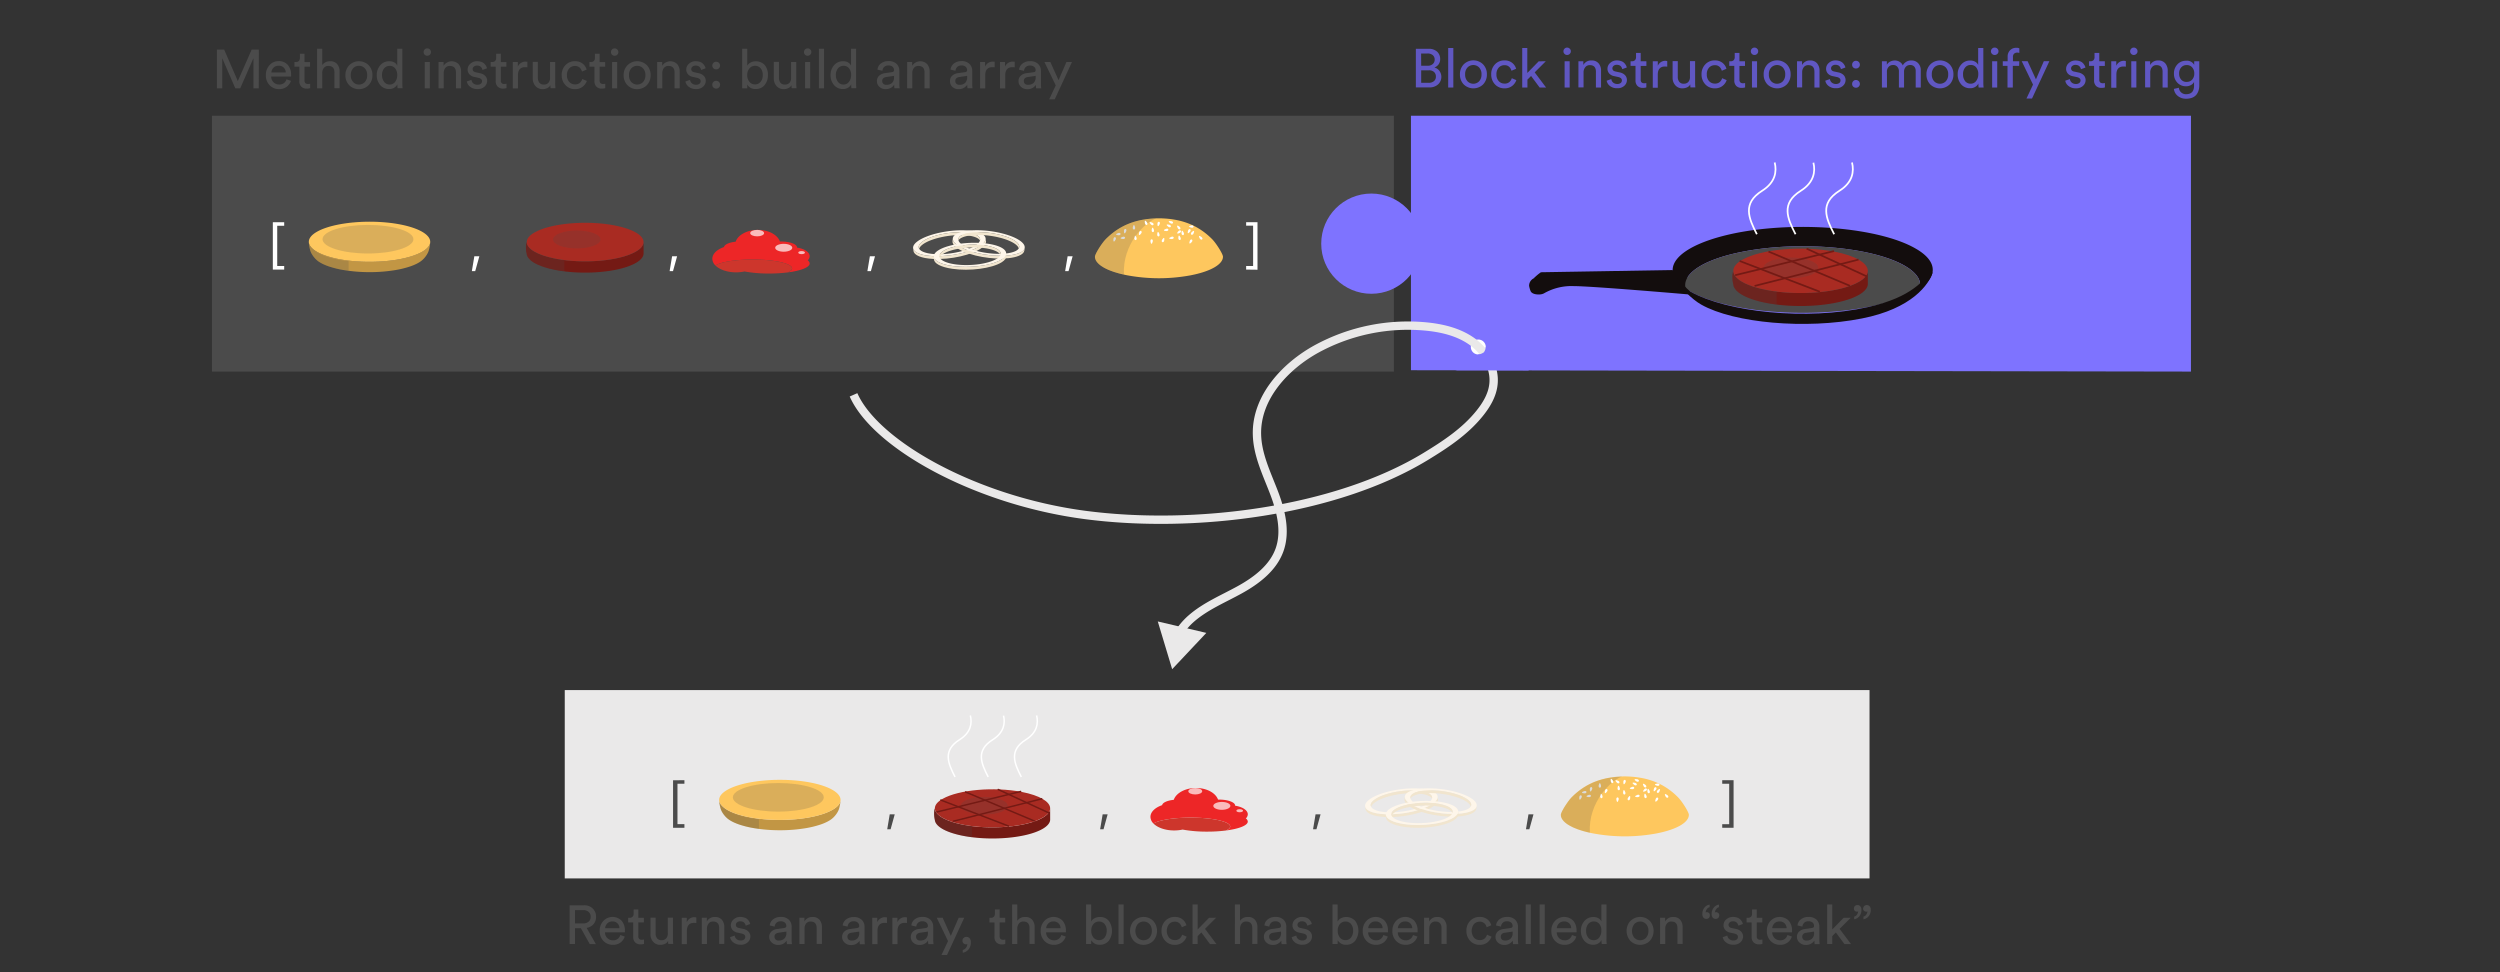 <svg xmlns="http://www.w3.org/2000/svg" xmlns:xlink="http://www.w3.org/1999/xlink" viewBox="0 0 900 350"><rect x="0" y="0" width="900" height="350" fill="#333333" stroke="none"/><defs><style>.a{fill:#c29644;}.b{fill:#fec75e;}.c,.o{fill:#4b4b4b;}.c{opacity:0.2;mix-blend-mode:multiply;}.d,.e,.l,.q{fill:none;}.d{stroke:#fff;}.d,.e,.q{stroke-miterlimit:10;}.e{stroke:#741a14;}.f{fill:#ed2627;}.g{fill:#fddfe0;opacity:0.8;}.h{fill:#cd362c;}.i{fill:#f1e5ce;}.j{fill:#fef6ea;}.k{fill:#741a14;}.m{fill:#a92b22;}.n{fill:#fff;}.p{fill:#7e73ff;}.q{stroke:#eae9e9;stroke-width:3px;}.r{fill:#eae9e9;}.s{fill:#6057c2;}.t{fill:#130d0d;}</style><symbol id="a" viewBox="0 0 85.47 38.34"><path class="f" d="M85.47,29.47c0,3.41-7.75,6.37-19.12,7.85,2.36-1,3.69-2.24,3.69-3.5C70,29.5,54.52,26,35.37,26,20.29,26,7.45,28.17,2.68,31.21A8.39,8.39,0,0,1,0,25.35C0,21,4.13,17.14,10.27,15.06c.38-2.24,4.57-4.1,10.2-4.69C22.53,4.43,30.47,0,40,0S57.21,4.34,59.36,10.18h.92c7.77,0,14.07,2.34,14.07,5.22a.66.66,0,0,1,0,.14c6.46,1,11.13,4,11.13,7.57a5.07,5.07,0,0,1-1.76,3.62A3.62,3.62,0,0,1,85.47,29.47Z"/><ellipse class="g" cx="62.69" cy="15.7" rx="7.5" ry="3.47"/><ellipse class="g" cx="78.36" cy="19.95" rx="2.92" ry="1.35"/><ellipse class="g" cx="39.35" cy="2.84" rx="6.1" ry="2.84"/><path class="h" d="M70,33.82c0,1.26-1.33,2.45-3.69,3.5a128.53,128.53,0,0,1-16.54,1,119.26,119.26,0,0,1-21.55-1.81,34.81,34.81,0,0,1-7.38.77c-7.81,0-14.62-2.46-18.2-6.09C7.45,28.17,20.29,26,35.37,26,54.52,26,70,29.5,70,33.82Z"/></symbol><symbol id="c" viewBox="0 0 155.19 57.24"><path class="i" d="M155.18,25.61c0,4.39-3.39,8.84-10.56,12.9C123,50.73,75.53,54.86,38.52,47.74,13.82,43,0,34.42,0,25.61H0v6H0C0,40.44,13.82,49,38.52,53.75c37,7.13,84.52,3,106.1-9.22,7.17-4.06,10.58-8.51,10.56-12.9h0v-6Z"/><path class="j" d="M116.67,3.49c-37-7.12-84.52-3-106.1,9.23C3.4,16.78,0,21.22,0,25.61v.19a3.52,3.52,0,0,0,.05.64c0,.13,0,.27.05.41a9.11,9.11,0,0,0,.4,1.64l.05.11a1.42,1.42,0,0,0,.1.29c.06.14.11.28.17.41s.13.27.19.41.13.26.2.38,0,0,0,0c.15.27.31.54.47.8a0,0,0,0,0,0,0c.09.13.17.26.27.39a12.28,12.28,0,0,0,.9,1.18l0,0c.21.25.44.51.68.77l0,0c.12.13.25.25.38.38l.82.78.44.38.46.39c.31.25.63.5,1,.75l.23.17,0,0,.6.43c.78.54,1.61,1.07,2.5,1.59l.58.33.43.24.35.2c.11.06.22.13.35.19l.88.45,1.13.56.85.4c.53.25,1.09.49,1.65.73l.78.33,1.63.65,1.51.56c.55.2,1.1.4,1.67.59l.85.28.87.29.15,0h0l.71.22.9.28.92.27,1.5.43,1,.26,1,.28.88.22.41.1c.62.16,1.24.31,1.87.45l2,.45,1.32.28,1.14.22,1.15.23q4.27.83,8.73,1.45c1.3.19,2.62.36,4,.52,1.82.22,3.67.41,5.52.58l1.8.16c1.1.1,2.2.18,3.31.25,1.27.09,2.55.17,3.83.23s2.55.13,3.83.17c3.93.14,7.87.17,11.79.11l1.25,0c1,0,2,0,3-.08l2-.07.27,0c.75,0,1.5-.06,2.25-.11l2.39-.14.91-.06,1.77-.12,1.59-.13,1.39-.12.81-.08,1.08-.11c.37,0,.73-.06,1.09-.11l.37,0,1.65-.18c1.11-.13,2.22-.27,3.32-.42l1.06-.14.4,0L109,49c.88-.13,1.74-.26,2.61-.41l1-.16.32-.06,1.66-.28,1.77-.33c1.8-.34,3.55-.71,5.27-1.09l1.45-.34c2.09-.5,4.12-1,6.06-1.61l1.73-.52.5-.16h0l.73-.23c1.94-.63,3.79-1.31,5.54-2l.75-.31.25-.1,1.57-.69.33-.15c.77-.35,1.53-.72,2.25-1.09l.82-.43,1-.53c.85-.48,1.64-1,2.39-1.46l.44-.3.43-.29.41-.3a23.9,23.9,0,0,0,3.22-2.75c.26-.27.51-.54.74-.81s.45-.54.65-.81.21-.27.3-.41.19-.27.27-.41a4.53,4.53,0,0,0,.26-.4c.08-.14.16-.27.23-.42s.29-.54.41-.81.11-.28.17-.41.07-.2.11-.29,0-.08,0-.13.09-.27.13-.41a5.09,5.09,0,0,0,.19-.77s0,0,0-.06l.06-.4.06-.41a7.5,7.5,0,0,0,0-.82v0C155.16,16.81,141.37,8.24,116.67,3.49Zm26,25.15a11.32,11.32,0,0,1-2,3.12,24.07,24.07,0,0,1-5.61,4.4l-.66.38c-18.27,10.34-58.49,13.83-89.83,7.8-10.57-2-18.79-4.89-24.32-8.18a23.71,23.71,0,0,1-5.6-4.41,11.43,11.43,0,0,1-2.06-3.15c-2-4.65.6-9.54,8.32-13.91.92-.52,1.9-1,2.94-1.52C43.17,4,80.92,1.16,110.68,6.88a88.84,88.84,0,0,1,20.76,6.31h0C140.92,17.67,145,23.21,142.66,28.64Z"/><path class="i" d="M142.66,28.64c-2.7-6.36-13.88-12.25-32-15.74-31.34-6-71.56-2.53-89.83,7.81-4.43,2.51-7.16,5.19-8.32,7.89-2-4.65.6-9.54,8.32-13.91.92-.52,1.9-1,2.94-1.52C43.17,4,80.92,1.16,110.68,6.88a88.84,88.84,0,0,1,20.76,6.31h0C140.92,17.67,145,23.21,142.66,28.64Z"/></symbol><symbol id="b" viewBox="0 0 139.22 49.68"><use width="155.19" height="57.24" transform="matrix(0.58, -0.08, 0.08, 0.58, -2.1, 7.89)" xlink:href="#c"/><use width="155.19" height="57.24" transform="translate(51.21 -4.4) rotate(7.56) scale(0.58)" xlink:href="#c"/><use width="155.19" height="57.24" transform="translate(24.92 18.15) rotate(-2.59) scale(0.58)" xlink:href="#c"/></symbol><symbol id="f" viewBox="0 0 158.93 74.43"><path class="b" d="M145.63,26.05C125.89,6.06,103.49.57,80.85,0V0H78.08V0c-22.64.53-45,6-64.78,26C8.59,30.82,0,44.27,0,47.68c0,9.2,14.42,18.14,40.22,23.11A216.35,216.35,0,0,0,78.08,74.4v0h2.77v0a216.35,216.35,0,0,0,37.86-3.61c25.8-5,40.2-13.91,40.22-23.11C158.93,44.27,150.34,30.82,145.63,26.05Z"/><path class="n" d="M49.82,11.12c.37,1.64-.32,2.87-1.39,2.87S46.7,12.73,47,11.12c.31-1.46.8-2.74,1.39-2.74S49.49,9.67,49.82,11.12Z"/><path class="n" d="M36,15.69C36,14,37,13,38,13.21s1.41,1.61.71,3.1-1.38,2.5-2,2.37S36,17.19,36,15.69Z"/><path class="n" d="M34.39,23c1.57-.58,2.88,0,3,1s-1,1.88-2.66,1.74-2.82-.44-2.9-1S33,23.48,34.39,23Z"/><path class="n" d="M51.63,24.06c.52,1.59-.06,2.88-1.12,3s-1.84-1.1-1.64-2.72.54-2.81,1.14-2.86S51.17,22.64,51.63,24.06Z"/><path class="n" d="M54.79,17.7c.33-1.65,1.46-2.49,2.44-2s1.07,1.86.1,3.18S55.49,21,54.94,20.77,54.5,19.16,54.79,17.7Z"/><path class="n" d="M106.24,23.87c.72,1.53.31,2.87-.73,3.1s-2-.86-2-2.5c0-1.49.19-2.85.77-3S105.61,22.52,106.24,23.87Z"/><path class="n" d="M86.05,27.4c-.23,1.67-1.31,2.57-2.31,2.2s-1.17-1.8-.29-3.17,1.71-2.29,2.27-2.08S86.26,25.93,86.05,27.4Z"/><path class="n" d="M115.54,15.39c.44-1.63,1.62-2.39,2.57-1.89s.94,1.93-.11,3.18-2,2.06-2.51,1.78S115.16,16.83,115.54,15.39Z"/><path class="n" d="M103.54,16c1.09-1.28,2.49-1.46,3.13-.61s0,2.15-1.47,2.83-2.67,1-3,.53S102.57,17.1,103.54,16Z"/><path class="n" d="M117.69,28.19c.49-1.61,1.7-2.33,2.63-1.8s.88,2-.22,3.18-2,2-2.57,1.69S117.26,29.62,117.69,28.19Z"/><path class="n" d="M104.94,10.42c1.33,1,1.56,2.43.74,3.1s-2.15.12-2.89-1.34-1.11-2.63-.65-3S103.77,9.5,104.94,10.42Z"/><path class="n" d="M110.19,17.81c.71,1.52.29,2.86-.75,3.09s-2-.86-2-2.5.2-2.85.78-3S109.55,16.45,110.19,17.81Z"/><path class="n" d="M73.16,14.15c.53,1.59,0,2.88-1.1,3s-1.85-1.09-1.66-2.72c.16-1.48.51-2.8,1.11-2.86S72.69,12.73,73.16,14.15Z"/><path class="n" d="M88.15,13.11c1.56-.62,2.88-.13,3,.92s-1,1.91-2.62,1.82c-1.49-.08-2.83-.35-2.92-.94S86.76,13.67,88.15,13.11Z"/><path class="n" d="M80,19.52c.57,1.58,0,2.88-1,3s-1.87-1-1.74-2.67.45-2.82,1-2.9S79.51,18.12,80,19.52Z"/><path class="n" d="M68.94,28.84c-.28-1.66.48-2.85,1.54-2.79s1.66,1.36,1.23,2.94-.94,2.69-1.54,2.66S69.19,30.31,68.94,28.84Z"/><path class="n" d="M132.18,23.16c1.38,1,1.68,2.34.89,3.05s-2.13.23-2.95-1.19-1.25-2.57-.8-3S131,22.3,132.18,23.16Z"/><path class="n" d="M28.82,18.3c1.58-.58,2.89-.05,3,1s-1,1.88-2.66,1.74-2.82-.43-2.9-1S27.42,18.81,28.82,18.3Z"/><path class="n" d="M22.92,25.8c.12-1.67,1.14-2.64,2.16-2.33s1.29,1.71.49,3.14S24,29,23.44,28.83,22.81,27.29,22.92,25.8Z"/><path class="n" d="M122.43,18.73c-.63,1.55-1.9,2.17-2.77,1.56s-.71-2,.49-3.15,2.22-1.8,2.71-1.46S123,17.34,122.43,18.73Z"/><path class="n" d="M94.7,23.05c1.53-.69,2.87-.26,3.08.79s-.89,1.95-2.53,1.93c-1.49,0-2.84-.22-3-.81S93.34,23.67,94.7,23.05Z"/><path class="c" d="M36,69.92C12.87,64.83,0,56.37,0,47.68c0-3.41,8.59-16.86,13.3-21.63C32.44,6.66,54.09.92,76,.1,62.31,4.87,33.93,31.83,36,69.92Z"/><path class="n" d="M119.67,8.82c1.66-.29,2.85.46,2.8,1.53s-1.35,1.66-2.94,1.24c-1.44-.39-2.7-.93-2.67-1.53S118.2,9.07,119.67,8.82Z"/><path class="n" d="M94.66,3.49c1.67.23,2.58,1.3,2.21,2.3S95.08,7,93.7,6.09s-2.3-1.7-2.09-2.26S93.18,3.29,94.66,3.49Z"/><path class="n" d="M77.58,6.76c0-1.68,1-2.71,2-2.45S81,6,80.28,7.42s-1.43,2.48-2,2.33S77.55,8.25,77.58,6.76Z"/><path class="n" d="M64.6,5.06c1,1.39.78,2.78-.22,3.18S62.31,7.72,62,6.1c-.26-1.47-.29-2.84.26-3.06S63.75,3.84,64.6,5.06Z"/><path class="n" d="M92.17,7.94c1.64.39,2.43,1.55,2,2.51s-1.9,1-3.18,0S88.84,8.51,89.1,8,90.72,7.6,92.17,7.94Z"/><path class="n" d="M71.05,5.34c1.55.66,2.14,1.94,1.51,2.81s-2,.66-3.13-.55S67.67,5.35,68,4.86,69.68,4.76,71.05,5.34Z"/></symbol><symbol id="g" viewBox="0 0 150.68 62.56"><path class="a" d="M150.66,25.43a47.39,47.39,0,0,1-1.69,10c-1.55,5.67-6.17,10.33-7,11.14a25.48,25.48,0,0,1-4.86,3.78l-.3.19c-.33.19-.66.39-1,.58l-.17.1c-.18.1-.35.2-.54.29-.37.21-.76.41-1.15.62l-.61.29-1,.47-.71.33-1.27.55-.5.21c-.54.22-1.08.44-1.63.64l-.4.16-1.87.67-.2.07a118.48,118.48,0,0,1-18.09,4.46l-.29.05-.68.11a192,192,0,0,1-30,2.45H73.93A191.82,191.82,0,0,1,44,60.1L43.3,60l-.3-.05a119.07,119.07,0,0,1-18.09-4.46l-.2-.07-1.87-.67-.4-.16c-.55-.2-1.09-.42-1.63-.64l-.5-.21-1.26-.55-.72-.33-1-.47-.61-.29-1.16-.62-.53-.29-.18-.1-1-.58-.31-.19A25.8,25.8,0,0,1,8.7,46.53c-.83-.81-5.45-5.47-7-11.14A46.64,46.64,0,0,1,0,25.46C.64,33.8,14,41.85,37.4,46.35c35.94,6.92,82.06,2.91,103-9C147.07,33.62,150.39,29.52,150.66,25.43Z"/><path class="b" d="M150.68,24.87c0,.14,0,.29,0,.43s0,.09,0,.13c-.27,4.09-3.59,8.19-10.25,12-21,11.86-67.07,15.87-103,9C14,41.85.64,33.8,0,25.46a.86.86,0,0,1,0-.16v-.13c0-.19,0-.3,0-.3H0C0,20.6,3.3,16.29,10.26,12.35c21-11.87,67.07-15.88,103-9C137.26,8,150.65,16.32,150.68,24.87Z"/><ellipse class="c" cx="73.42" cy="21.71" rx="56.43" ry="17.74"/><path class="c" d="M49.37,48.89v12q-2.73-.36-5.4-.8L43.3,60l-.3-.06a117.89,117.89,0,0,1-18.09-4.46l-.19-.07c-.64-.22-1.27-.45-1.88-.68l-.39-.14-1.63-.65-.51-.21L19,53.18l-.7-.32-1-.48-.61-.3-1.15-.6-.53-.3-.18-.09-1-.6a3,3,0,0,1-.3-.18,25.17,25.17,0,0,1-4.86-3.78c-.84-.81-5.45-5.47-7-11.14A46.06,46.06,0,0,1,0,25.25C.15,28.14,1.82,31,4.92,33.7c5.17,5.14,14.86,9.67,28.43,12.66A142.42,142.42,0,0,0,49.37,48.89Z"/></symbol><symbol id="i" viewBox="0 0 146.05 61.89"><path class="k" d="M146.05,24V38.69h0c-.34,3.85-3.54,7.74-9.85,11.32C116,61.43,71.57,65.29,37,58.63c-22.4-4.31-35.2-12-36-19.94H1a31.09,31.09,0,0,1-.88-5.61C-.31,26.7,1,23.94,1,23.94c0,8.24,12.92,16.25,36,20.69,34.61,6.66,79,2.8,99.2-8.63C142.86,32.21,146.05,28.06,146.05,24Z"/><line class="l" x1="0.95" y1="24.72" x2="0.95" y2="37.25"/><path class="m" d="M146.05,23.94v0c0,4.09-3.19,8.24-9.89,12C116,47.43,71.57,51.29,37,44.63,13.87,40.19,1,32.18,1,23.94c0-4.09,3.17-8.25,9.89-12C31,.46,75.43-3.4,110,3.26,133.13,7.71,146,15.71,146.05,23.94Z"/><ellipse class="c" cx="63.14" cy="20.71" rx="29.51" ry="11.13"/><path class="c" d="M28.79,42.8c2.56.66,5.29,1.28,8.17,1.83q5.24,1,10.72,1.69v14Q42.21,59.63,37,58.63c-22.4-4.31-35.2-12-36-20H1a30.82,30.82,0,0,1-.88-5.6C-.31,26.71,1,24,1,24c0,7.2,9.9,14.23,27.84,18.85"/></symbol><symbol id="h" viewBox="0 0 77.77 82.31"><use width="146.05" height="61.89" transform="translate(0 49.35) scale(0.53)" xlink:href="#i"/><path class="d" d="M36.1,41.13c-4.7-9.15-8.45-17.64,3-24.84,7.54-4.76,8.44-11,7.21-16.06"/><path class="d" d="M14,41.13C9.32,32,5.57,23.49,17,16.29c7.6-4.79,8.46-11,7.19-16.17"/><path class="d" d="M58.18,41.13c-4.69-9.15-8.44-17.64,3-24.84,7.6-4.79,8.46-11,7.19-16.17"/><line class="e" x1="12.7" y1="70.67" x2="72.13" y2="55.6"/><line class="e" x1="1.59" y1="64.53" x2="58.1" y2="50.74"/><line class="e" x1="4.16" y1="56.41" x2="49.99" y2="73.99"/><line class="e" x1="20.65" y1="51.01" x2="67.16" y2="70.61"/><line class="e" x1="42.41" y1="49.35" x2="76.76" y2="65.2"/></symbol></defs><rect class="o" x="76.31" y="41.67" width="425.49" height="92.1"/><polygon class="p" points="507.94 41.67 507.94 133.28 788.74 133.77 788.74 41.67 507.94 41.67"/><circle class="n" cx="532.19" cy="124.92" r="2.7"/><path class="q" d="M307.27,142.14c7.85,17.8,43.74,38,83.24,43.23s90.23-1.28,122.67-21c7.13-4.34,14.21-9,19.46-15.52,2.47-3.06,4.59-6.59,5-10.5.68-6-2.8-11.89-7.69-15.39s-11-4.92-17-5.46a68.73,68.73,0,0,0-38.78,8c-11.63,6.34-22,17.69-21.66,30.94.17,7.18,3.42,13.86,6,20.55s4.54,14.21,2.11,21c-2.32,6.45-8.19,10.93-14.19,14.26S434,218.19,428.84,222.7a24.39,24.39,0,0,0-4.64,5.47"/><polygon class="r" points="416.8 223.72 421.98 240.91 434.28 227.84 416.8 223.72"/><path class="p" d="M524.25,133.31l7.94-5.69a4.56,4.56,0,0,0,2-.79,3.87,3.87,0,0,0,.69-1.91l15.57,8.44Z"/><rect class="r" x="203.31" y="248.43" width="469.72" height="67.8"/><path class="o" d="M93.15,31.79H91.24V20.94L86.48,31.79H84.71L80,20.94V31.79H78.08V17.85H80.7L85.61,29.2l5-11.35h2.58Z"/><path class="o" d="M103.13,28.55l1.6.55a4.17,4.17,0,0,1-1.54,2.15,4.37,4.37,0,0,1-2.71.84,4.63,4.63,0,0,1-3.37-1.37A4.92,4.92,0,0,1,95.72,27a5,5,0,0,1,1.34-3.57A4.21,4.21,0,0,1,100.24,22a4.25,4.25,0,0,1,3.35,1.35,5.2,5.2,0,0,1,1.2,3.6,4.42,4.42,0,0,1,0,.59H97.63a2.86,2.86,0,0,0,.83,2.07,2.77,2.77,0,0,0,2,.81A2.55,2.55,0,0,0,103.13,28.55Zm-5.44-2.46h5.17a2.39,2.39,0,0,0-2.6-2.42,2.45,2.45,0,0,0-1.81.72A2.57,2.57,0,0,0,97.69,26.09Z"/><path class="o" d="M109.62,19.34v3h2V24h-2v4.92a1.4,1.4,0,0,0,.31,1,1.36,1.36,0,0,0,1,.31,3.13,3.13,0,0,0,.73-.08v1.57a3.62,3.62,0,0,1-1.26.18,2.6,2.6,0,0,1-1.93-.71,2.67,2.67,0,0,1-.7-2V24H106V22.33h.51a1.39,1.39,0,0,0,1.09-.4,1.52,1.52,0,0,0,.36-1.05V19.34Z"/><path class="o" d="M116,26.23v5.56h-1.85V17.55H116v5.88a3.25,3.25,0,0,1,2.87-1.37,3.08,3.08,0,0,1,2.5,1,4,4,0,0,1,.88,2.69v6h-1.85V26.11c0-1.59-.73-2.38-2.2-2.38a1.93,1.93,0,0,0-1.59.7A2.87,2.87,0,0,0,116,26.23Z"/><path class="o" d="M125.76,23.46a4.95,4.95,0,0,1,6.94,0,5,5,0,0,1,1.37,3.59,5,5,0,0,1-1.36,3.61,4.95,4.95,0,0,1-7,0,5,5,0,0,1-1.36-3.61A5,5,0,0,1,125.76,23.46Zm1.38,6.08a2.76,2.76,0,0,0,2.09.9,2.8,2.8,0,0,0,2.1-.9,3.43,3.43,0,0,0,.85-2.49,3.39,3.39,0,0,0-.85-2.46,2.8,2.8,0,0,0-2.1-.9,2.76,2.76,0,0,0-2.09.9,3.4,3.4,0,0,0-.86,2.46A3.44,3.44,0,0,0,127.14,29.54Z"/><path class="o" d="M143.06,30.51v-.15a3.14,3.14,0,0,1-1.14,1.21,3.26,3.26,0,0,1-1.79.48,4.09,4.09,0,0,1-3.26-1.43A5.29,5.29,0,0,1,135.64,27a5.18,5.18,0,0,1,1.26-3.51,4.09,4.09,0,0,1,3.23-1.44,3.42,3.42,0,0,1,1.88.46,2.52,2.52,0,0,1,1,1.13V17.55h1.83V30a15.34,15.34,0,0,0,.09,1.75h-1.79A7.93,7.93,0,0,1,143.06,30.51ZM137.53,27a3.85,3.85,0,0,0,.74,2.44,2.44,2.44,0,0,0,2,1,2.38,2.38,0,0,0,2-1A3.88,3.88,0,0,0,143,27a3.68,3.68,0,0,0-.73-2.37,2.41,2.41,0,0,0-2-.91,2.5,2.5,0,0,0-2,.92A3.66,3.66,0,0,0,137.53,27Z"/><path class="o" d="M152.88,19.69a1.27,1.27,0,0,1-.38-.94,1.28,1.28,0,0,1,.38-.94,1.25,1.25,0,0,1,.93-.39,1.31,1.31,0,0,1,1.34,1.33,1.28,1.28,0,0,1-.39.94,1.35,1.35,0,0,1-.95.38A1.28,1.28,0,0,1,152.88,19.69Zm1.86,12.1h-1.83V22.33h1.83Z"/><path class="o" d="M159.73,26.33v5.46h-1.85V22.33h1.81v1.36a3.47,3.47,0,0,1,5.42-.59,4.07,4.07,0,0,1,.88,2.69v6h-1.85V26.11c0-1.59-.74-2.38-2.21-2.38a2,2,0,0,0-1.62.74A3,3,0,0,0,159.73,26.33Z"/><path class="o" d="M168.05,29.33l1.67-.58a2,2,0,0,0,.67,1.26,2.21,2.21,0,0,0,1.53.5,1.77,1.77,0,0,0,1.18-.36,1.12,1.12,0,0,0,.44-.89c0-.63-.41-1-1.22-1.22l-1.61-.36a3,3,0,0,1-1.73-.94,2.48,2.48,0,0,1-.63-1.71,2.73,2.73,0,0,1,1-2.11,3.43,3.43,0,0,1,2.37-.88,4.73,4.73,0,0,1,1.61.26,2.78,2.78,0,0,1,1.1.7,4.09,4.09,0,0,1,.59.81,3.62,3.62,0,0,1,.3.77l-1.64.61a1.93,1.93,0,0,0-.13-.47,3,3,0,0,0-.31-.5,1.4,1.4,0,0,0-.6-.44,2.36,2.36,0,0,0-.92-.17,1.68,1.68,0,0,0-1.13.38,1.1,1.1,0,0,0-.44.88q0,.9,1.08,1.14l1.53.34a3.57,3.57,0,0,1,1.94,1,2.57,2.57,0,0,1,.68,1.8,2.77,2.77,0,0,1-.92,2,3.44,3.44,0,0,1-2.54.91,4,4,0,0,1-2.74-.88A3.11,3.11,0,0,1,168.05,29.33Z"/><path class="o" d="M180.3,19.34v3h2V24h-2v4.92a1.12,1.12,0,0,0,1.32,1.3,3.13,3.13,0,0,0,.73-.08v1.57a3.66,3.66,0,0,1-1.26.18,2.58,2.58,0,0,1-1.93-.71,2.68,2.68,0,0,1-.71-2V24h-1.81V22.33h.52a1.41,1.41,0,0,0,1.09-.4,1.52,1.52,0,0,0,.36-1.05V19.34Z"/><path class="o" d="M189.86,22.24v2a5.62,5.62,0,0,0-.81-.06c-1.73,0-2.59,1-2.59,2.91v4.74h-1.85V22.33h1.81V24a2.93,2.93,0,0,1,2.83-1.81A3.08,3.08,0,0,1,189.86,22.24Z"/><path class="o" d="M198.16,30.65A2.42,2.42,0,0,1,197,31.72a3.69,3.69,0,0,1-1.65.37A3.31,3.31,0,0,1,192.79,31a4,4,0,0,1-1-2.73v-6h1.84V28a2.8,2.8,0,0,0,.53,1.75,1.88,1.88,0,0,0,1.62.69,2.09,2.09,0,0,0,1.67-.66,2.61,2.61,0,0,0,.57-1.76V22.33h1.85V30a13.87,13.87,0,0,0,.1,1.75h-1.77A5.94,5.94,0,0,1,198.16,30.65Z"/><path class="o" d="M206.93,23.75a2.73,2.73,0,0,0-2,.87,3.36,3.36,0,0,0-.83,2.43,3.44,3.44,0,0,0,.83,2.44,2.74,2.74,0,0,0,2.06.89,2.53,2.53,0,0,0,1.8-.59,3,3,0,0,0,.83-1.36l1.64.71a4.54,4.54,0,0,1-1.49,2.06,4.27,4.27,0,0,1-2.78.89,4.49,4.49,0,0,1-3.42-1.44,5,5,0,0,1-1.36-3.6,4.93,4.93,0,0,1,1.36-3.6,4.52,4.52,0,0,1,3.4-1.41,4.25,4.25,0,0,1,2.8.88,4.12,4.12,0,0,1,1.41,2.13l-1.67.71a3,3,0,0,0-.83-1.42A2.38,2.38,0,0,0,206.93,23.75Z"/><path class="o" d="M215.86,19.34v3h2V24h-2v4.92a1.4,1.4,0,0,0,.3,1,1.37,1.37,0,0,0,1,.31,3.13,3.13,0,0,0,.73-.08v1.57a3.58,3.58,0,0,1-1.26.18,2.56,2.56,0,0,1-1.92-.71,2.64,2.64,0,0,1-.71-2V24H212.2V22.33h.51a1.38,1.38,0,0,0,1.09-.4,1.53,1.53,0,0,0,.37-1.05V19.34Z"/><path class="o" d="M220.33,19.69a1.31,1.31,0,0,1-.38-.94,1.32,1.32,0,0,1,.38-.94,1.34,1.34,0,0,1,1.88,0,1.3,1.3,0,0,1,.39.95,1.28,1.28,0,0,1-.39.94,1.32,1.32,0,0,1-.94.38A1.31,1.31,0,0,1,220.33,19.69Zm1.86,12.1h-1.83V22.33h1.83Z"/><path class="o" d="M225.92,23.46a4.95,4.95,0,0,1,6.94,0,5,5,0,0,1,1.36,3.59,5,5,0,0,1-1.35,3.61,4.95,4.95,0,0,1-7,0,5,5,0,0,1-1.36-3.61A5,5,0,0,1,225.92,23.46Zm1.37,6.08a2.89,2.89,0,0,0,4.19,0,3.44,3.44,0,0,0,.86-2.49,3.4,3.4,0,0,0-.86-2.46,2.89,2.89,0,0,0-4.19,0,3.39,3.39,0,0,0-.85,2.46A3.43,3.43,0,0,0,227.29,29.54Z"/><path class="o" d="M238.43,26.33v5.46h-1.85V22.33h1.81v1.36a3.47,3.47,0,0,1,5.42-.59,4,4,0,0,1,.88,2.69v6h-1.85V26.11c0-1.59-.74-2.38-2.2-2.38a2,2,0,0,0-1.63.74A3,3,0,0,0,238.43,26.33Z"/><path class="o" d="M246.75,29.33l1.67-.58a2,2,0,0,0,.67,1.26,2.21,2.21,0,0,0,1.54.5,1.81,1.81,0,0,0,1.18-.36,1.14,1.14,0,0,0,.43-.89c0-.63-.41-1-1.22-1.22l-1.61-.36a3.05,3.05,0,0,1-1.73-.94,2.48,2.48,0,0,1-.63-1.71,2.73,2.73,0,0,1,1-2.11,3.43,3.43,0,0,1,2.37-.88,4.73,4.73,0,0,1,1.61.26,2.78,2.78,0,0,1,1.1.7,3.72,3.72,0,0,1,.59.81,3.62,3.62,0,0,1,.3.77l-1.63.61a2.54,2.54,0,0,0-.14-.47,3,3,0,0,0-.31-.5,1.34,1.34,0,0,0-.6-.44,2.36,2.36,0,0,0-.92-.17,1.68,1.68,0,0,0-1.13.38,1.1,1.1,0,0,0-.44.88q0,.9,1.08,1.14l1.53.34a3.57,3.57,0,0,1,1.94,1,2.57,2.57,0,0,1,.68,1.8,2.77,2.77,0,0,1-.92,2,3.44,3.44,0,0,1-2.54.91,4,4,0,0,1-2.74-.88A3.11,3.11,0,0,1,246.75,29.33Z"/><path class="o" d="M256.82,24.58a1.4,1.4,0,0,1,0-1.94,1.28,1.28,0,0,1,1-.4,1.34,1.34,0,0,1,1,.4,1.38,1.38,0,0,1,0,1.94,1.37,1.37,0,0,1-1,.39A1.3,1.3,0,0,1,256.82,24.58Zm0,6.92a1.31,1.31,0,0,1-.39-1,1.34,1.34,0,0,1,.39-1,1.28,1.28,0,0,1,1-.4,1.34,1.34,0,0,1,1,.4,1.31,1.31,0,0,1,.4,1,1.28,1.28,0,0,1-.4,1,1.37,1.37,0,0,1-1,.39A1.3,1.3,0,0,1,256.84,31.5Z"/><path class="o" d="M269,31.79h-1.83V17.55H269v6.12a3,3,0,0,1,1.19-1.15,4.36,4.36,0,0,1,5.15.94A5.42,5.42,0,0,1,276.45,27a5.5,5.5,0,0,1-1.18,3.61A4,4,0,0,1,272,32.05,3.3,3.3,0,0,1,269,30.42Zm4.82-2.32a3.72,3.72,0,0,0,.77-2.46,3.58,3.58,0,0,0-.76-2.42,2.51,2.51,0,0,0-2-.9,2.54,2.54,0,0,0-2,.91A3.55,3.55,0,0,0,269,27a3.7,3.7,0,0,0,.79,2.45,2.54,2.54,0,0,0,2,.94A2.5,2.5,0,0,0,273.79,29.47Z"/><path class="o" d="M284.94,30.65a2.42,2.42,0,0,1-1.14,1.07,3.69,3.69,0,0,1-1.65.37A3.32,3.32,0,0,1,279.57,31a4,4,0,0,1-1-2.73v-6h1.85V28a2.8,2.8,0,0,0,.52,1.75,1.91,1.91,0,0,0,1.62.69,2.08,2.08,0,0,0,1.67-.66,2.61,2.61,0,0,0,.57-1.76V22.33h1.85V30a16,16,0,0,0,.1,1.75H285A6.89,6.89,0,0,1,284.94,30.65Z"/><path class="o" d="M289.81,19.69a1.27,1.27,0,0,1-.38-.94,1.28,1.28,0,0,1,.38-.94,1.25,1.25,0,0,1,.93-.39,1.31,1.31,0,0,1,1.34,1.33,1.28,1.28,0,0,1-.39.94,1.35,1.35,0,0,1-.95.38A1.28,1.28,0,0,1,289.81,19.69Zm1.86,12.1h-1.83V22.33h1.83Z"/><path class="o" d="M296.66,31.79h-1.85V17.55h1.85Z"/><path class="o" d="M306.44,30.51v-.15a3.18,3.18,0,0,1-1.13,1.21,3.32,3.32,0,0,1-1.8.48,4.1,4.1,0,0,1-3.26-1.43A5.29,5.29,0,0,1,299,27a5.18,5.18,0,0,1,1.26-3.51,4.1,4.1,0,0,1,3.23-1.44,3.42,3.42,0,0,1,1.88.46,2.52,2.52,0,0,1,1,1.13V17.55h1.83V30a15.34,15.34,0,0,0,.09,1.75h-1.79A7.93,7.93,0,0,1,306.44,30.51ZM300.91,27a3.85,3.85,0,0,0,.74,2.44,2.44,2.44,0,0,0,2,1,2.38,2.38,0,0,0,2-1,3.88,3.88,0,0,0,.75-2.46,3.68,3.68,0,0,0-.73-2.37,2.41,2.41,0,0,0-2-.91,2.5,2.5,0,0,0-2,.92A3.66,3.66,0,0,0,300.91,27Z"/><path class="o" d="M315.7,29.26a2.53,2.53,0,0,1,.79-2,3.67,3.67,0,0,1,2.08-.92l2.56-.37c.48-.06.72-.3.72-.71a1.61,1.61,0,0,0-.51-1.22,2.21,2.21,0,0,0-1.53-.47,2.14,2.14,0,0,0-1.5.52,2.18,2.18,0,0,0-.64,1.39l-1.77-.41a3.1,3.1,0,0,1,1.23-2.22,4.2,4.2,0,0,1,2.64-.85,4,4,0,0,1,3,1,3.4,3.4,0,0,1,1,2.49v4.74a9.29,9.29,0,0,0,.12,1.55H322a8.42,8.42,0,0,1-.1-1.28,3.5,3.5,0,0,1-1.15,1.11,3.57,3.57,0,0,1-1.9.47,3.18,3.18,0,0,1-2.28-.84A2.63,2.63,0,0,1,315.7,29.26Zm3.42,1.27a2.9,2.9,0,0,0,2-.66,2.76,2.76,0,0,0,.74-2.13v-.43l-2.89.43a1.89,1.89,0,0,0-1,.45,1.27,1.27,0,0,0-.37,1,1.29,1.29,0,0,0,.42,1A1.49,1.49,0,0,0,319.12,30.53Z"/><path class="o" d="M328.42,26.33v5.46h-1.85V22.33h1.81v1.36a3.47,3.47,0,0,1,5.42-.59,4.07,4.07,0,0,1,.88,2.69v6h-1.85V26.11c0-1.59-.74-2.38-2.21-2.38a2,2,0,0,0-1.62.74A3,3,0,0,0,328.42,26.33Z"/><path class="o" d="M342,29.26a2.53,2.53,0,0,1,.79-2,3.7,3.7,0,0,1,2.08-.92l2.56-.37c.49-.06.73-.3.73-.71a1.61,1.61,0,0,0-.51-1.22,2.23,2.23,0,0,0-1.54-.47,2.11,2.11,0,0,0-1.49.52,2.14,2.14,0,0,0-.65,1.39l-1.77-.41a3.08,3.08,0,0,1,1.24-2.22A4.15,4.15,0,0,1,346,22a4,4,0,0,1,3,1,3.37,3.37,0,0,1,1,2.49v4.74a10.56,10.56,0,0,0,.11,1.55h-1.8a7.31,7.31,0,0,1-.1-1.28A3.71,3.71,0,0,1,347,31.62a3.59,3.59,0,0,1-1.9.47,3.18,3.18,0,0,1-2.28-.84A2.64,2.64,0,0,1,342,29.26Zm3.42,1.27a2.9,2.9,0,0,0,2-.66,2.73,2.73,0,0,0,.75-2.13v-.43l-2.89.43a1.93,1.93,0,0,0-1,.45,1.27,1.27,0,0,0-.37,1,1.29,1.29,0,0,0,.42,1A1.51,1.51,0,0,0,345.37,30.53Z"/><path class="o" d="M358.08,22.24v2a5.73,5.73,0,0,0-.81-.06c-1.73,0-2.59,1-2.59,2.91v4.74h-1.85V22.33h1.81V24a2.92,2.92,0,0,1,2.83-1.81A3.08,3.08,0,0,1,358.08,22.24Z"/><path class="o" d="M365.3,22.24v2a5.73,5.73,0,0,0-.81-.06c-1.73,0-2.6,1-2.6,2.91v4.74H360V22.33h1.81V24a2.93,2.93,0,0,1,2.84-1.81A3.08,3.08,0,0,1,365.3,22.24Z"/><path class="o" d="M366.67,29.26a2.53,2.53,0,0,1,.79-2,3.7,3.7,0,0,1,2.08-.92L372.1,26c.48-.06.73-.3.73-.71a1.61,1.61,0,0,0-.51-1.22,2.25,2.25,0,0,0-1.54-.47,2.09,2.09,0,0,0-1.49.52,2.14,2.14,0,0,0-.65,1.39l-1.77-.41a3.08,3.08,0,0,1,1.24-2.22,4.15,4.15,0,0,1,2.63-.85,4,4,0,0,1,3,1,3.41,3.41,0,0,1,1,2.49v4.74a9.34,9.34,0,0,0,.11,1.55H373a8.47,8.47,0,0,1-.09-1.28,3.71,3.71,0,0,1-1.15,1.11,3.59,3.59,0,0,1-1.9.47,3.18,3.18,0,0,1-2.28-.84A2.64,2.64,0,0,1,366.67,29.26Zm3.42,1.27a2.9,2.9,0,0,0,2-.66,2.73,2.73,0,0,0,.75-2.13v-.43l-2.89.43a1.93,1.93,0,0,0-1,.45,1.27,1.27,0,0,0-.37,1,1.29,1.29,0,0,0,.42,1A1.49,1.49,0,0,0,370.09,30.53Z"/><path class="o" d="M379.71,35.75h-2l2.36-5L376,22.33h2.13l2.95,6.53,2.83-6.53h2Z"/><path class="o" d="M212.3,339.85l-3.19-5.7H207v5.7h-1.94V325.91h5.25a4.14,4.14,0,0,1,3.1,1.19,4,4,0,0,1,1.17,3,3.87,3.87,0,0,1-.91,2.58,4.1,4.1,0,0,1-2.48,1.37l3.33,5.84ZM207,332.42H210a2.81,2.81,0,0,0,1.91-.64,2.17,2.17,0,0,0,.73-1.72,2.24,2.24,0,0,0-.73-1.76,2.72,2.72,0,0,0-1.91-.66H207Z"/><path class="o" d="M223.31,336.6l1.59.56a4.23,4.23,0,0,1-1.53,2.15,4.4,4.4,0,0,1-2.72.83,4.63,4.63,0,0,1-3.37-1.36,5,5,0,0,1-1.39-3.69,5,5,0,0,1,1.34-3.58,4.56,4.56,0,0,1,6.53-.07,5.23,5.23,0,0,1,1.2,3.61,3.27,3.27,0,0,1,0,.59H217.8a2.83,2.83,0,0,0,.84,2.07,2.76,2.76,0,0,0,2,.8A2.56,2.56,0,0,0,223.31,336.6Zm-5.45-2.45H223a2.39,2.39,0,0,0-2.59-2.42,2.42,2.42,0,0,0-1.81.72A2.56,2.56,0,0,0,217.86,334.15Z"/><path class="o" d="M229.8,327.4v3h2v1.67h-2V337a1.12,1.12,0,0,0,1.32,1.3,3.11,3.11,0,0,0,.72-.08v1.57a3.58,3.58,0,0,1-1.26.18,2.6,2.6,0,0,1-1.92-.71,2.69,2.69,0,0,1-.71-2v-5.19h-1.81v-1.67h.51a1.38,1.38,0,0,0,1.09-.4,1.53,1.53,0,0,0,.37-1.05V327.4Z"/><path class="o" d="M240.53,338.71a2.33,2.33,0,0,1-1.14,1.07,3.83,3.83,0,0,1-1.65.36,3.27,3.27,0,0,1-2.57-1.07,3.87,3.87,0,0,1-1-2.72v-6h1.85v5.68a2.78,2.78,0,0,0,.52,1.75,1.91,1.91,0,0,0,1.62.69,2.1,2.1,0,0,0,1.68-.66,2.59,2.59,0,0,0,.57-1.76v-5.7h1.85v7.71a16.11,16.11,0,0,0,.09,1.75h-1.77A6.89,6.89,0,0,1,240.53,338.71Z"/><path class="o" d="M250.68,330.29v2a5.49,5.49,0,0,0-.8-.06c-1.73,0-2.6,1-2.6,2.91v4.74h-1.85v-9.46h1.81V332a2.94,2.94,0,0,1,2.83-1.81A3,3,0,0,1,250.68,330.29Z"/><path class="o" d="M254.5,334.38v5.47h-1.85v-9.46h1.81v1.36a3.13,3.13,0,0,1,2.91-1.63,3.09,3.09,0,0,1,2.51,1,4,4,0,0,1,.87,2.69v6H258.9v-5.68c0-1.59-.73-2.38-2.2-2.38a1.93,1.93,0,0,0-1.62.73A2.93,2.93,0,0,0,254.5,334.38Z"/><path class="o" d="M262.82,337.39l1.67-.59a1.94,1.94,0,0,0,.67,1.27,2.25,2.25,0,0,0,1.53.5,1.79,1.79,0,0,0,1.18-.36,1.13,1.13,0,0,0,.43-.9c0-.63-.4-1-1.22-1.22l-1.61-.35a3.15,3.15,0,0,1-1.73-.94,2.52,2.52,0,0,1-.63-1.72,2.73,2.73,0,0,1,1-2.1,3.47,3.47,0,0,1,2.37-.88,4.55,4.55,0,0,1,1.62.26,2.86,2.86,0,0,1,1.1.7,4.09,4.09,0,0,1,.59.81,3.05,3.05,0,0,1,.29.76l-1.63.61a1.88,1.88,0,0,0-.14-.46,2.13,2.13,0,0,0-.3-.5,1.38,1.38,0,0,0-.6-.44,2.21,2.21,0,0,0-.93-.17,1.69,1.69,0,0,0-1.13.37,1.15,1.15,0,0,0-.44.89q0,.9,1.08,1.14l1.54.33a3.59,3.59,0,0,1,1.93,1,2.52,2.52,0,0,1,.68,1.79,2.78,2.78,0,0,1-.91,2,3.48,3.48,0,0,1-2.55.9,4,4,0,0,1-2.73-.87A3.06,3.06,0,0,1,262.82,337.39Z"/><path class="o" d="M276.92,337.31a2.55,2.55,0,0,1,.78-1.95,3.67,3.67,0,0,1,2.09-.92l2.55-.37c.49-.07.73-.3.73-.71a1.59,1.59,0,0,0-.51-1.22,2.21,2.21,0,0,0-1.53-.47,2.09,2.09,0,0,0-1.5.52,2.19,2.19,0,0,0-.65,1.39l-1.77-.42a3.11,3.11,0,0,1,1.24-2.21,4.18,4.18,0,0,1,2.64-.85,4,4,0,0,1,3,1,3.4,3.4,0,0,1,1,2.49v4.74a9.29,9.29,0,0,0,.12,1.55h-1.81a7.31,7.31,0,0,1-.1-1.28,3.45,3.45,0,0,1-3.05,1.57,3.17,3.17,0,0,1-2.28-.83A2.65,2.65,0,0,1,276.92,337.31Zm3.42,1.28a2.83,2.83,0,0,0,2-.67,2.69,2.69,0,0,0,.75-2.12v-.43l-2.89.43a1.75,1.75,0,0,0-1,.45,1.27,1.27,0,0,0-.38,1,1.3,1.3,0,0,0,.43,1A1.53,1.53,0,0,0,280.34,338.59Z"/><path class="o" d="M289.64,334.38v5.47h-1.85v-9.46h1.81v1.36a3.13,3.13,0,0,1,2.91-1.63,3.09,3.09,0,0,1,2.51,1,4,4,0,0,1,.87,2.69v6H294v-5.68c0-1.59-.73-2.38-2.2-2.38a2,2,0,0,0-1.62.73A2.93,2.93,0,0,0,289.64,334.38Z"/><path class="o" d="M303.17,337.31a2.53,2.53,0,0,1,.79-1.95,3.64,3.64,0,0,1,2.08-.92l2.56-.37c.48-.07.72-.3.72-.71a1.59,1.59,0,0,0-.51-1.22,2.21,2.21,0,0,0-1.53-.47,2.09,2.09,0,0,0-1.5.52,2.18,2.18,0,0,0-.64,1.39l-1.77-.42A3.1,3.1,0,0,1,304.6,331a4.2,4.2,0,0,1,2.64-.85,4,4,0,0,1,3,1,3.4,3.4,0,0,1,1,2.49v4.74a9.29,9.29,0,0,0,.12,1.55h-1.81a8.42,8.42,0,0,1-.1-1.28,3.39,3.39,0,0,1-1.15,1.1,3.44,3.44,0,0,1-1.89.47,3.18,3.18,0,0,1-2.29-.83A2.65,2.65,0,0,1,303.17,337.31Zm3.42,1.28a2.85,2.85,0,0,0,2-.67,2.69,2.69,0,0,0,.74-2.12v-.43l-2.89.43a1.75,1.75,0,0,0-1,.45,1.27,1.27,0,0,0-.37,1,1.33,1.33,0,0,0,.42,1A1.53,1.53,0,0,0,306.59,338.59Z"/><path class="o" d="M319.3,330.29v2a5.73,5.73,0,0,0-.81-.06c-1.73,0-2.6,1-2.6,2.91v4.74H314v-9.46h1.81V332a3,3,0,0,1,2.84-1.81A3.08,3.08,0,0,1,319.3,330.29Z"/><path class="o" d="M326.51,330.29v2a5.49,5.49,0,0,0-.8-.06c-1.73,0-2.6,1-2.6,2.91v4.74h-1.85v-9.46h1.81V332a2.94,2.94,0,0,1,2.83-1.81A3,3,0,0,1,326.51,330.29Z"/><path class="o" d="M327.89,337.31a2.53,2.53,0,0,1,.79-1.95,3.61,3.61,0,0,1,2.08-.92l2.56-.37c.48-.07.72-.3.72-.71a1.59,1.59,0,0,0-.51-1.22,2.21,2.21,0,0,0-1.53-.47,2.09,2.09,0,0,0-1.5.52,2.24,2.24,0,0,0-.65,1.39l-1.76-.42a3.1,3.1,0,0,1,1.23-2.21,4.2,4.2,0,0,1,2.64-.85,4,4,0,0,1,3,1,3.4,3.4,0,0,1,1,2.49v4.74a9.29,9.29,0,0,0,.12,1.55H334.2a8.42,8.42,0,0,1-.1-1.28,3.39,3.39,0,0,1-1.15,1.1,3.48,3.48,0,0,1-1.9.47,3.17,3.17,0,0,1-2.28-.83A2.65,2.65,0,0,1,327.89,337.31Zm3.42,1.28a2.85,2.85,0,0,0,2-.67,2.73,2.73,0,0,0,.74-2.12v-.43l-2.89.43a1.75,1.75,0,0,0-1,.45,1.27,1.27,0,0,0-.37,1,1.33,1.33,0,0,0,.42,1A1.53,1.53,0,0,0,331.31,338.59Z"/><path class="o" d="M340.93,343.8h-2l2.36-5-4.07-8.42h2.12l2.95,6.53,2.84-6.53h2Z"/><path class="o" d="M346.49,338.59a1.22,1.22,0,0,1,.42-.92,1.38,1.38,0,0,1,1-.4,1.53,1.53,0,0,1,1.13.49,1.93,1.93,0,0,1,.46,1.38,3.88,3.88,0,0,1-.9,2.74,3.39,3.39,0,0,1-2,1.1v-1a1.9,1.9,0,0,0,1.16-.77,2.37,2.37,0,0,0,.47-1.35.7.7,0,0,1-.43.1,1.27,1.27,0,0,1-.94-.37A1.28,1.28,0,0,1,346.49,338.59Z"/><path class="o" d="M359.87,327.4v3h2v1.67h-2V337a1.39,1.39,0,0,0,.3,1,1.36,1.36,0,0,0,1,.32,3.13,3.13,0,0,0,.73-.08v1.57a3.58,3.58,0,0,1-1.26.18,2.64,2.64,0,0,1-1.93-.71,2.68,2.68,0,0,1-.7-2v-5.19h-1.81v-1.67h.51a1.39,1.39,0,0,0,1.09-.4,1.52,1.52,0,0,0,.36-1.05V327.4Z"/><path class="o" d="M366.22,334.28v5.57h-1.85V325.61h1.85v5.88a3.23,3.23,0,0,1,2.87-1.37,3.09,3.09,0,0,1,2.51,1,4,4,0,0,1,.87,2.69v6h-1.85v-5.68c0-1.59-.73-2.38-2.2-2.38a2,2,0,0,0-1.59.69A2.91,2.91,0,0,0,366.22,334.28Z"/><path class="o" d="M382.07,336.6l1.59.56a4.23,4.23,0,0,1-1.53,2.15,4.42,4.42,0,0,1-2.72.83,4.62,4.62,0,0,1-3.37-1.36,5,5,0,0,1-1.39-3.69,5,5,0,0,1,1.34-3.58,4.56,4.56,0,0,1,6.53-.07,5.23,5.23,0,0,1,1.2,3.61,3.27,3.27,0,0,1,0,.59h-7.12a2.83,2.83,0,0,0,.84,2.07,2.76,2.76,0,0,0,2,.8A2.56,2.56,0,0,0,382.07,336.6Zm-5.45-2.45h5.17a2.39,2.39,0,0,0-2.59-2.42,2.42,2.42,0,0,0-1.81.72A2.56,2.56,0,0,0,376.62,334.15Z"/><path class="o" d="M392.82,339.85H391V325.61h1.82v6.12a3,3,0,0,1,1.19-1.15,3.87,3.87,0,0,1,1.94-.46,3.91,3.91,0,0,1,3.21,1.39,6.12,6.12,0,0,1,0,7.17,4,4,0,0,1-3.23,1.43,3.28,3.28,0,0,1-3.07-1.64Zm4.82-2.32a3.75,3.75,0,0,0,.77-2.46,3.63,3.63,0,0,0-.76-2.43,2.53,2.53,0,0,0-2-.89,2.58,2.58,0,0,0-2,.9,3.58,3.58,0,0,0-.79,2.42,3.7,3.7,0,0,0,.79,2.45,2.54,2.54,0,0,0,2,.93A2.47,2.47,0,0,0,397.64,337.53Z"/><path class="o" d="M404.51,339.85h-1.85V325.61h1.85Z"/><path class="o" d="M408.23,331.52a4.95,4.95,0,0,1,6.94,0,5.43,5.43,0,0,1,0,7.2,5,5,0,0,1-7,0,5.46,5.46,0,0,1,0-7.2Zm1.38,6.08a2.91,2.91,0,0,0,4.19,0,3.47,3.47,0,0,0,.85-2.49,3.43,3.43,0,0,0-.85-2.47,2.91,2.91,0,0,0-4.19,0,4,4,0,0,0,0,5Z"/><path class="o" d="M422.87,331.81a2.68,2.68,0,0,0-2,.86,4,4,0,0,0,0,4.88,2.69,2.69,0,0,0,2.05.88,2.47,2.47,0,0,0,1.8-.59,3,3,0,0,0,.84-1.35l1.63.7a4.49,4.49,0,0,1-1.48,2.07,4.29,4.29,0,0,1-2.79.88,4.51,4.51,0,0,1-3.42-1.43,5.07,5.07,0,0,1-1.36-3.6,5,5,0,0,1,1.36-3.61,4.53,4.53,0,0,1,3.4-1.4,4.28,4.28,0,0,1,2.81.88,4.12,4.12,0,0,1,1.4,2.12l-1.67.71a2.9,2.9,0,0,0-.83-1.41A2.31,2.31,0,0,0,422.87,331.81Z"/><path class="o" d="M437.8,330.39l-4,4,4.11,5.47h-2.32l-3.09-4.17L431.15,337v2.85h-1.83V325.61h1.83v9l4.09-4.19Z"/><path class="o" d="M446.41,334.28v5.57h-1.85V325.61h1.85v5.88a3.24,3.24,0,0,1,2.87-1.37,3.07,3.07,0,0,1,2.51,1,4,4,0,0,1,.88,2.69v6h-1.85v-5.68c0-1.59-.74-2.38-2.2-2.38a2,2,0,0,0-1.6.69A3,3,0,0,0,446.41,334.28Z"/><path class="o" d="M455,337.31a2.55,2.55,0,0,1,.78-1.95,3.67,3.67,0,0,1,2.09-.92l2.55-.37c.49-.07.73-.3.73-.71a1.59,1.59,0,0,0-.51-1.22,2.21,2.21,0,0,0-1.53-.47,2.09,2.09,0,0,0-1.5.52,2.19,2.19,0,0,0-.65,1.39l-1.77-.42a3.11,3.11,0,0,1,1.24-2.21,4.18,4.18,0,0,1,2.64-.85,4,4,0,0,1,3,1,3.4,3.4,0,0,1,1,2.49v4.74a9.29,9.29,0,0,0,.12,1.55h-1.81a7.31,7.31,0,0,1-.1-1.28,3.45,3.45,0,0,1-3.05,1.57,3.17,3.17,0,0,1-2.28-.83A2.65,2.65,0,0,1,455,337.31Zm3.42,1.28a2.83,2.83,0,0,0,2-.67,2.69,2.69,0,0,0,.75-2.12v-.43l-2.89.43a1.75,1.75,0,0,0-1,.45,1.27,1.27,0,0,0-.38,1,1.3,1.3,0,0,0,.43,1A1.53,1.53,0,0,0,458.45,338.59Z"/><path class="o" d="M465,337.39l1.67-.59a1.94,1.94,0,0,0,.67,1.27,2.25,2.25,0,0,0,1.53.5,1.79,1.79,0,0,0,1.18-.36,1.13,1.13,0,0,0,.43-.9c0-.63-.4-1-1.22-1.22l-1.61-.35a3.15,3.15,0,0,1-1.73-.94,2.52,2.52,0,0,1-.63-1.72,2.73,2.73,0,0,1,1-2.1,3.47,3.47,0,0,1,2.37-.88,4.55,4.55,0,0,1,1.62.26,2.86,2.86,0,0,1,1.1.7,4.09,4.09,0,0,1,.59.81,3.05,3.05,0,0,1,.29.76l-1.63.61a1.88,1.88,0,0,0-.14-.46,2.13,2.13,0,0,0-.3-.5,1.38,1.38,0,0,0-.6-.44,2.21,2.21,0,0,0-.93-.17,1.69,1.69,0,0,0-1.13.37,1.15,1.15,0,0,0-.44.89q0,.9,1.08,1.14l1.54.33a3.59,3.59,0,0,1,1.93,1,2.52,2.52,0,0,1,.68,1.79,2.78,2.78,0,0,1-.91,2,3.48,3.48,0,0,1-2.55.9,4,4,0,0,1-2.73-.87A3.06,3.06,0,0,1,465,337.39Z"/><path class="o" d="M481.54,339.85h-1.83V325.61h1.83v6.12a2.91,2.91,0,0,1,1.18-1.15,4.37,4.37,0,0,1,5.15.93,6.12,6.12,0,0,1,0,7.17,4,4,0,0,1-3.23,1.43,3.26,3.26,0,0,1-3.06-1.64Zm4.81-2.32a3.75,3.75,0,0,0,.77-2.46,3.63,3.63,0,0,0-.76-2.43,2.53,2.53,0,0,0-2-.89,2.58,2.58,0,0,0-2,.9,3.57,3.57,0,0,0-.78,2.42,3.69,3.69,0,0,0,.78,2.45,2.54,2.54,0,0,0,2,.93A2.47,2.47,0,0,0,486.35,337.53Z"/><path class="o" d="M498,336.6l1.6.56a4.25,4.25,0,0,1-1.54,2.15,4.37,4.37,0,0,1-2.71.83,4.62,4.62,0,0,1-3.37-1.36,4.92,4.92,0,0,1-1.39-3.69,5,5,0,0,1,1.34-3.58,4.56,4.56,0,0,1,6.53-.07,5.23,5.23,0,0,1,1.2,3.61,4.55,4.55,0,0,1,0,.59h-7.12a2.86,2.86,0,0,0,.83,2.07,2.8,2.8,0,0,0,2,.8A2.54,2.54,0,0,0,498,336.6Zm-5.44-2.45h5.17a2.39,2.39,0,0,0-2.6-2.42,2.45,2.45,0,0,0-1.81.72A2.55,2.55,0,0,0,492.57,334.15Z"/><path class="o" d="M508.67,336.6l1.6.56a4.25,4.25,0,0,1-1.54,2.15,4.39,4.39,0,0,1-2.71.83,4.6,4.6,0,0,1-3.37-1.36,4.92,4.92,0,0,1-1.39-3.69,5,5,0,0,1,1.34-3.58,4.55,4.55,0,0,1,6.52-.07,5.23,5.23,0,0,1,1.21,3.61,4.55,4.55,0,0,1,0,.59h-7.12a2.86,2.86,0,0,0,.83,2.07,2.8,2.8,0,0,0,2,.8A2.54,2.54,0,0,0,508.67,336.6Zm-5.44-2.45h5.17a2.39,2.39,0,0,0-2.6-2.42,2.43,2.43,0,0,0-1.81.72A2.5,2.5,0,0,0,503.23,334.15Z"/><path class="o" d="M514.53,334.38v5.47h-1.85v-9.46h1.81v1.36a3.13,3.13,0,0,1,2.91-1.63,3.07,3.07,0,0,1,2.51,1,4,4,0,0,1,.88,2.69v6h-1.85v-5.68c0-1.59-.74-2.38-2.2-2.38a2,2,0,0,0-1.63.73A3,3,0,0,0,514.53,334.38Z"/><path class="o" d="M532.63,331.81a2.72,2.72,0,0,0-2,.86,4,4,0,0,0,0,4.88,2.72,2.72,0,0,0,2.06.88,2.51,2.51,0,0,0,1.8-.59,2.91,2.91,0,0,0,.83-1.35l1.63.7a4.42,4.42,0,0,1-1.48,2.07,4.28,4.28,0,0,1-2.78.88,4.51,4.51,0,0,1-3.43-1.43,5.06,5.06,0,0,1-1.35-3.6,5,5,0,0,1,1.35-3.61,4.53,4.53,0,0,1,3.41-1.4,4.27,4.27,0,0,1,2.8.88,4.12,4.12,0,0,1,1.4,2.12l-1.67.71a3,3,0,0,0-.82-1.41A2.34,2.34,0,0,0,532.63,331.81Z"/><path class="o" d="M538.39,337.31a2.55,2.55,0,0,1,.78-1.95,3.67,3.67,0,0,1,2.09-.92l2.56-.37c.48-.07.72-.3.72-.71a1.59,1.59,0,0,0-.51-1.22,2.21,2.21,0,0,0-1.53-.47,2.09,2.09,0,0,0-1.5.52,2.24,2.24,0,0,0-.65,1.39l-1.77-.42a3.14,3.14,0,0,1,1.24-2.21,4.2,4.2,0,0,1,2.64-.85,4,4,0,0,1,3,1,3.4,3.4,0,0,1,1,2.49v4.74a9.29,9.29,0,0,0,.12,1.55H544.7a7.31,7.31,0,0,1-.1-1.28,3.39,3.39,0,0,1-1.15,1.1,3.48,3.48,0,0,1-1.9.47,3.17,3.17,0,0,1-2.28-.83A2.65,2.65,0,0,1,538.39,337.31Zm3.42,1.28a2.85,2.85,0,0,0,2-.67,2.73,2.73,0,0,0,.74-2.12v-.43l-2.89.43a1.75,1.75,0,0,0-1,.45,1.27,1.27,0,0,0-.37,1,1.33,1.33,0,0,0,.42,1A1.53,1.53,0,0,0,541.81,338.59Z"/><path class="o" d="M551.11,339.85h-1.85V325.61h1.85Z"/><path class="o" d="M556.11,339.85h-1.85V325.61h1.85Z"/><path class="o" d="M565.9,336.6l1.59.56a4.17,4.17,0,0,1-1.53,2.15,4.39,4.39,0,0,1-2.71.83,4.64,4.64,0,0,1-3.38-1.36,5,5,0,0,1-1.38-3.69,5,5,0,0,1,1.33-3.58,4.56,4.56,0,0,1,6.53-.07,5.23,5.23,0,0,1,1.2,3.61,3.27,3.27,0,0,1,0,.59h-7.12a2.91,2.91,0,0,0,.84,2.07,2.78,2.78,0,0,0,2,.8A2.54,2.54,0,0,0,565.9,336.6Zm-5.45-2.45h5.17a2.37,2.37,0,0,0-2.59-2.42,2.42,2.42,0,0,0-1.81.72A2.56,2.56,0,0,0,560.45,334.15Z"/><path class="o" d="M576.54,338.57v-.16a3.11,3.11,0,0,1-1.13,1.21,3.32,3.32,0,0,1-1.8.49,4.1,4.1,0,0,1-3.26-1.43,5.35,5.35,0,0,1-1.23-3.59,5.14,5.14,0,0,1,1.26-3.51,4.11,4.11,0,0,1,3.23-1.45,3.48,3.48,0,0,1,1.89.47,2.45,2.45,0,0,1,1,1.13v-6.12h1.83V338.1a13.33,13.33,0,0,0,.1,1.75h-1.79A6.93,6.93,0,0,1,576.54,338.57ZM571,335.09a3.85,3.85,0,0,0,.74,2.44,2.44,2.44,0,0,0,2,.94,2.39,2.39,0,0,0,2-1,3.88,3.88,0,0,0,.75-2.46,3.66,3.66,0,0,0-.73-2.38,2.41,2.41,0,0,0-2-.9,2.52,2.52,0,0,0-2,.92A3.66,3.66,0,0,0,571,335.09Z"/><path class="o" d="M587,331.52a4.95,4.95,0,0,1,6.94,0,5.43,5.43,0,0,1,0,7.2,5,5,0,0,1-7,0,5.43,5.43,0,0,1,0-7.2Zm1.38,6.08a2.91,2.91,0,0,0,4.19,0,3.47,3.47,0,0,0,.85-2.49,3.43,3.43,0,0,0-.85-2.47,2.91,2.91,0,0,0-4.19,0,4,4,0,0,0,0,5Z"/><path class="o" d="M599.49,334.38v5.47h-1.85v-9.46h1.81v1.36a3.13,3.13,0,0,1,2.91-1.63,3.09,3.09,0,0,1,2.51,1,4,4,0,0,1,.87,2.69v6h-1.85v-5.68c0-1.59-.73-2.38-2.2-2.38a2,2,0,0,0-1.62.73A2.93,2.93,0,0,0,599.49,334.38Z"/><path class="o" d="M615.54,329.62a1.13,1.13,0,0,1-.37.84,1.27,1.27,0,0,1-.91.34,1.37,1.37,0,0,1-1-.43,1.75,1.75,0,0,1-.41-1.24,3.48,3.48,0,0,1,.82-2.47,2.84,2.84,0,0,1,1.8-1v.92a1.73,1.73,0,0,0-1,.71,2.16,2.16,0,0,0-.44,1.2.82.82,0,0,1,.4-.1,1.14,1.14,0,0,1,.84.33A1.17,1.17,0,0,1,615.54,329.62Zm3.36,0a1.09,1.09,0,0,1-.37.84,1.25,1.25,0,0,1-.91.34,1.33,1.33,0,0,1-1-.43,1.71,1.71,0,0,1-.42-1.24,3.52,3.52,0,0,1,.82-2.47,2.84,2.84,0,0,1,1.8-1v.92a1.73,1.73,0,0,0-1,.71,2.07,2.07,0,0,0-.43,1.2.7.7,0,0,1,.39-.1,1.15,1.15,0,0,1,1.18,1.2Z"/><path class="o" d="M620.18,337.39l1.67-.59a1.94,1.94,0,0,0,.67,1.27,2.25,2.25,0,0,0,1.53.5,1.79,1.79,0,0,0,1.18-.36,1.13,1.13,0,0,0,.43-.9c0-.63-.4-1-1.22-1.22l-1.61-.35a3.15,3.15,0,0,1-1.73-.94,2.52,2.52,0,0,1-.63-1.72,2.73,2.73,0,0,1,1-2.1,3.47,3.47,0,0,1,2.37-.88,4.55,4.55,0,0,1,1.62.26,2.78,2.78,0,0,1,1.1.7,4.09,4.09,0,0,1,.59.81,3.05,3.05,0,0,1,.29.76l-1.63.61a1.88,1.88,0,0,0-.14-.46,2.13,2.13,0,0,0-.3-.5,1.38,1.38,0,0,0-.6-.44,2.21,2.21,0,0,0-.93-.17,1.71,1.71,0,0,0-1.13.37,1.15,1.15,0,0,0-.44.89q0,.9,1.08,1.14l1.54.33a3.55,3.55,0,0,1,1.93,1,2.52,2.52,0,0,1,.68,1.79,2.78,2.78,0,0,1-.91,2,3.48,3.48,0,0,1-2.55.9,4,4,0,0,1-2.73-.87A3.06,3.06,0,0,1,620.18,337.39Z"/><path class="o" d="M632.43,327.4v3h2v1.67h-2V337a1.12,1.12,0,0,0,1.32,1.3,3.11,3.11,0,0,0,.72-.08v1.57a3.58,3.58,0,0,1-1.26.18,2.6,2.6,0,0,1-1.92-.71,2.69,2.69,0,0,1-.71-2v-5.19h-1.81v-1.67h.51a1.38,1.38,0,0,0,1.09-.4,1.48,1.48,0,0,0,.37-1.05V327.4Z"/><path class="o" d="M643.48,336.6l1.59.56a4.17,4.17,0,0,1-1.53,2.15,4.39,4.39,0,0,1-2.71.83,4.64,4.64,0,0,1-3.38-1.36,5,5,0,0,1-1.38-3.69,5,5,0,0,1,1.33-3.58,4.56,4.56,0,0,1,6.53-.07,5.23,5.23,0,0,1,1.2,3.61,3.27,3.27,0,0,1,0,.59H638a2.91,2.91,0,0,0,.84,2.07,2.78,2.78,0,0,0,2,.8A2.54,2.54,0,0,0,643.48,336.6ZM638,334.15h5.18a2.55,2.55,0,0,0-.71-1.74,2.52,2.52,0,0,0-1.89-.68,2.42,2.42,0,0,0-1.81.72A2.56,2.56,0,0,0,638,334.15Z"/><path class="o" d="M646.9,337.31a2.53,2.53,0,0,1,.79-1.95,3.64,3.64,0,0,1,2.08-.92l2.56-.37c.48-.07.73-.3.73-.71a1.59,1.59,0,0,0-.51-1.22,2.23,2.23,0,0,0-1.54-.47,2,2,0,0,0-1.49.52,2.14,2.14,0,0,0-.65,1.39l-1.77-.42a3.08,3.08,0,0,1,1.24-2.21,4.15,4.15,0,0,1,2.63-.85,4,4,0,0,1,3,1,3.41,3.41,0,0,1,1,2.49v4.74a10.56,10.56,0,0,0,.11,1.55h-1.81a8.47,8.47,0,0,1-.09-1.28,3.58,3.58,0,0,1-1.15,1.1,3.5,3.5,0,0,1-1.9.47,3.17,3.17,0,0,1-2.28-.83A2.66,2.66,0,0,1,646.9,337.31Zm3.42,1.28a2.85,2.85,0,0,0,2-.67,2.69,2.69,0,0,0,.75-2.12v-.43l-2.89.43a1.78,1.78,0,0,0-1,.45,1.3,1.3,0,0,0-.37,1,1.33,1.33,0,0,0,.42,1A1.57,1.57,0,0,0,650.32,338.59Z"/><path class="o" d="M666.25,330.39l-4,4,4.11,5.47H664l-3.09-4.17L659.61,337v2.85h-1.83V325.61h1.83v9l4.09-4.19Z"/><path class="o" d="M667.41,327a1.09,1.09,0,0,1,.37-.84,1.25,1.25,0,0,1,.91-.34,1.33,1.33,0,0,1,1,.43,1.71,1.71,0,0,1,.42,1.24,3.44,3.44,0,0,1-.81,2.44,3,3,0,0,1-1.81,1V330a1.72,1.72,0,0,0,1-.7,2.14,2.14,0,0,0,.44-1.21.72.72,0,0,1-.4.1,1.14,1.14,0,0,1-.84-.33A1.12,1.12,0,0,1,667.41,327Zm3.37,0a1.12,1.12,0,0,1,.36-.84,1.27,1.27,0,0,1,.91-.34,1.37,1.37,0,0,1,1,.43,1.75,1.75,0,0,1,.41,1.24,3.44,3.44,0,0,1-.81,2.44,3,3,0,0,1-1.81,1V330a1.77,1.77,0,0,0,1-.7,2.12,2.12,0,0,0,.43-1.21.63.63,0,0,1-.39.1,1.13,1.13,0,0,1-1.18-1.2Z"/><path class="s" d="M509.71,17.57h4.54a4.35,4.35,0,0,1,3.08,1,3.54,3.54,0,0,1,1.13,2.73,3.1,3.1,0,0,1-.57,1.87,3.29,3.29,0,0,1-1.52,1.14,3.17,3.17,0,0,1,1.84,1.23,3.69,3.69,0,0,1-.52,4.86,4.5,4.5,0,0,1-3.11,1.07h-4.87Zm1.92,6.09H514a2.52,2.52,0,0,0,1.81-.62,2.06,2.06,0,0,0,.67-1.6,2,2,0,0,0-.69-1.59,2.74,2.74,0,0,0-1.87-.59h-2.32Zm0,6.16h2.68a2.89,2.89,0,0,0,1.9-.61,2,2,0,0,0,.71-1.61,2.18,2.18,0,0,0-.65-1.67,2.63,2.63,0,0,0-1.88-.62h-2.76Z"/><path class="s" d="M523.2,31.51h-1.85V17.27h1.85Z"/><path class="s" d="M526.92,23.18a4.94,4.94,0,0,1,7,0,5,5,0,0,1,1.36,3.59,5.05,5.05,0,0,1-1.35,3.61,5,5,0,0,1-7,0,5.05,5.05,0,0,1-1.35-3.61A5,5,0,0,1,526.92,23.18Zm1.38,6.08a2.91,2.91,0,0,0,4.19,0,3.47,3.47,0,0,0,.85-2.49,3.43,3.43,0,0,0-.85-2.47,2.91,2.91,0,0,0-4.19,0,3.43,3.43,0,0,0-.85,2.47A3.47,3.47,0,0,0,528.3,29.26Z"/><path class="s" d="M541.56,23.47a2.7,2.7,0,0,0-2,.86,3.36,3.36,0,0,0-.84,2.44,3.4,3.4,0,0,0,.84,2.44,2.71,2.71,0,0,0,2.05.88,2.47,2.47,0,0,0,1.8-.59,2.85,2.85,0,0,0,.84-1.35l1.63.7a4.49,4.49,0,0,1-1.48,2.07,4.29,4.29,0,0,1-2.79.88,4.51,4.51,0,0,1-3.42-1.43,5.06,5.06,0,0,1-1.35-3.6,5,5,0,0,1,1.35-3.61,4.53,4.53,0,0,1,3.4-1.41,4.28,4.28,0,0,1,2.81.89,4.12,4.12,0,0,1,1.4,2.12l-1.67.71a3,3,0,0,0-.82-1.41A2.35,2.35,0,0,0,541.56,23.47Z"/><path class="s" d="M556.49,22.05l-4,4,4.11,5.47h-2.32l-3.09-4.17-1.32,1.32v2.85H548V17.27h1.83v9l4.09-4.19Z"/><path class="s" d="M563.23,19.4a1.24,1.24,0,0,1-.39-.93,1.28,1.28,0,0,1,.39-.94,1.21,1.21,0,0,1,.93-.4,1.28,1.28,0,0,1,.94.39,1.24,1.24,0,0,1,.4.95,1.21,1.21,0,0,1-.4.93,1.28,1.28,0,0,1-.94.39A1.24,1.24,0,0,1,563.23,19.4Zm1.85,12.11h-1.82V22.05h1.82Z"/><path class="s" d="M570.08,26v5.47h-1.85V22.05H570v1.36A3.14,3.14,0,0,1,573,21.77a3.09,3.09,0,0,1,2.51,1.05,4,4,0,0,1,.87,2.69v6h-1.85V25.83c0-1.59-.73-2.38-2.2-2.38a2,2,0,0,0-1.62.73A2.89,2.89,0,0,0,570.08,26Z"/><path class="s" d="M578.4,29.05l1.67-.59a2,2,0,0,0,.67,1.27,2.25,2.25,0,0,0,1.53.5,1.79,1.79,0,0,0,1.18-.36,1.13,1.13,0,0,0,.43-.9c0-.63-.4-1-1.21-1.22l-1.62-.35a3.15,3.15,0,0,1-1.73-.94,2.52,2.52,0,0,1-.63-1.72,2.71,2.71,0,0,1,1-2.1,3.43,3.43,0,0,1,2.36-.89,4.51,4.51,0,0,1,1.62.27,2.78,2.78,0,0,1,1.1.7,4.37,4.37,0,0,1,.59.8,3.28,3.28,0,0,1,.29.77L584,24.9a1.53,1.53,0,0,0-.14-.46,2.13,2.13,0,0,0-.3-.5,1.38,1.38,0,0,0-.6-.44,2.21,2.21,0,0,0-.93-.17,1.71,1.71,0,0,0-1.13.37,1.15,1.15,0,0,0-.44.89q0,.9,1.08,1.14l1.54.33a3.61,3.61,0,0,1,1.93,1,2.56,2.56,0,0,1,.68,1.8,2.78,2.78,0,0,1-.91,2,3.48,3.48,0,0,1-2.55.9,4,4,0,0,1-2.73-.87A3.06,3.06,0,0,1,578.4,29.05Z"/><path class="s" d="M590.65,19.06v3h2.05v1.67h-2.05v4.92a1.39,1.39,0,0,0,.3,1,1.4,1.4,0,0,0,1,.32,3.2,3.2,0,0,0,.73-.08v1.57a3.66,3.66,0,0,1-1.26.18,2.61,2.61,0,0,1-1.93-.71,2.69,2.69,0,0,1-.71-2V23.72H587V22.05h.51a1.38,1.38,0,0,0,1.09-.4,1.49,1.49,0,0,0,.37-1.06V19.06Z"/><path class="s" d="M600.21,22v2a5.73,5.73,0,0,0-.81-.06c-1.73,0-2.6,1-2.6,2.91v4.74H595V22.05h1.81V23.7a2.93,2.93,0,0,1,2.83-1.81A3.08,3.08,0,0,1,600.21,22Z"/><path class="s" d="M608.51,30.37a2.42,2.42,0,0,1-1.14,1.07,3.9,3.9,0,0,1-1.66.36,3.27,3.27,0,0,1-2.57-1.07,3.87,3.87,0,0,1-1-2.72v-6H604v5.68a2.86,2.86,0,0,0,.52,1.75,1.91,1.91,0,0,0,1.63.69,2.09,2.09,0,0,0,1.67-.66,2.59,2.59,0,0,0,.57-1.76v-5.7h1.85v7.71a16.11,16.11,0,0,0,.09,1.75h-1.77A7.05,7.05,0,0,1,608.51,30.37Z"/><path class="s" d="M617.28,23.47a2.72,2.72,0,0,0-2,.86,3.36,3.36,0,0,0-.83,2.44,3.39,3.39,0,0,0,.83,2.44,2.72,2.72,0,0,0,2.06.88,2.51,2.51,0,0,0,1.8-.59,2.91,2.91,0,0,0,.83-1.35l1.63.7a4.42,4.42,0,0,1-1.48,2.07,4.28,4.28,0,0,1-2.78.88,4.51,4.51,0,0,1-3.43-1.43,5.06,5.06,0,0,1-1.35-3.6,5,5,0,0,1,1.35-3.61,4.54,4.54,0,0,1,3.41-1.41,4.27,4.27,0,0,1,2.8.89,4.12,4.12,0,0,1,1.4,2.12l-1.67.71a3,3,0,0,0-.82-1.41A2.34,2.34,0,0,0,617.28,23.47Z"/><path class="s" d="M626.2,19.06v3h2v1.67h-2v4.92a1.39,1.39,0,0,0,.31,1,1.36,1.36,0,0,0,1,.32,3.13,3.13,0,0,0,.73-.08v1.57a3.62,3.62,0,0,1-1.26.18,2.64,2.64,0,0,1-1.93-.71,2.68,2.68,0,0,1-.7-2V23.72h-1.81V22.05h.51a1.39,1.39,0,0,0,1.09-.4,1.53,1.53,0,0,0,.36-1.06V19.06Z"/><path class="s" d="M630.68,19.4a1.24,1.24,0,0,1-.39-.93,1.28,1.28,0,0,1,.39-.94,1.23,1.23,0,0,1,.93-.4,1.31,1.31,0,0,1,.95.39,1.27,1.27,0,0,1,.39.95,1.24,1.24,0,0,1-.39.93,1.31,1.31,0,0,1-.95.39A1.25,1.25,0,0,1,630.68,19.4Zm1.86,12.11h-1.83V22.05h1.83Z"/><path class="s" d="M636.26,23.18a4.94,4.94,0,0,1,7,0,5,5,0,0,1,1.36,3.59,5.05,5.05,0,0,1-1.35,3.61,5,5,0,0,1-7,0,5.05,5.05,0,0,1-1.35-3.61A5,5,0,0,1,636.26,23.18Zm1.38,6.08a2.91,2.91,0,0,0,4.19,0,3.47,3.47,0,0,0,.85-2.49,3.43,3.43,0,0,0-.85-2.47,2.91,2.91,0,0,0-4.19,0,3.43,3.43,0,0,0-.85,2.47A3.47,3.47,0,0,0,637.64,29.26Z"/><path class="s" d="M648.78,26v5.47h-1.85V22.05h1.81v1.36a3.14,3.14,0,0,1,2.91-1.64,3.08,3.08,0,0,1,2.51,1.05,4,4,0,0,1,.87,2.69v6h-1.84V25.83c0-1.59-.74-2.38-2.21-2.38a2,2,0,0,0-1.62.73A2.89,2.89,0,0,0,648.78,26Z"/><path class="s" d="M657.1,29.05l1.67-.59a2,2,0,0,0,.67,1.27,2.25,2.25,0,0,0,1.53.5,1.79,1.79,0,0,0,1.18-.36,1.13,1.13,0,0,0,.43-.9c0-.63-.4-1-1.21-1.22l-1.62-.35a3.15,3.15,0,0,1-1.73-.94,2.52,2.52,0,0,1-.63-1.72,2.71,2.71,0,0,1,1-2.1,3.44,3.44,0,0,1,2.37-.89,4.49,4.49,0,0,1,1.61.27,2.78,2.78,0,0,1,1.1.7,4.37,4.37,0,0,1,.59.8,3.83,3.83,0,0,1,.3.77l-1.64.61a1.53,1.53,0,0,0-.14-.46,2.13,2.13,0,0,0-.3-.5,1.38,1.38,0,0,0-.6-.44,2.19,2.19,0,0,0-.92-.17,1.67,1.67,0,0,0-1.13.37,1.13,1.13,0,0,0-.45.89q0,.9,1.08,1.14l1.54.33a3.68,3.68,0,0,1,1.94,1,2.59,2.59,0,0,1,.67,1.8,2.78,2.78,0,0,1-.91,2,3.48,3.48,0,0,1-2.55.9,4,4,0,0,1-2.73-.87A3.06,3.06,0,0,1,657.1,29.05Z"/><path class="s" d="M667.17,24.29a1.28,1.28,0,0,1-.4-1,1.34,1.34,0,0,1,.4-1,1.31,1.31,0,0,1,1-.4,1.38,1.38,0,0,1,1.38,1.38,1.28,1.28,0,0,1-.41,1,1.34,1.34,0,0,1-1,.39A1.3,1.3,0,0,1,667.17,24.29Zm0,6.92a1.28,1.28,0,0,1-.4-1,1.31,1.31,0,0,1,.4-1,1.28,1.28,0,0,1,1-.41,1.4,1.4,0,0,1,1.38,1.38,1.28,1.28,0,0,1-.41,1,1.31,1.31,0,0,1-1,.4A1.28,1.28,0,0,1,667.19,31.21Z"/><path class="s" d="M679.32,31.51h-1.83V22.05h1.77v1.26a2.86,2.86,0,0,1,1.22-1.14,3.71,3.71,0,0,1,1.65-.4,3.18,3.18,0,0,1,1.69.46A2.62,2.62,0,0,1,685,23.56a3.37,3.37,0,0,1,3.17-1.79,3.17,3.17,0,0,1,2.31.93,3.55,3.55,0,0,1,1,2.67v6.14h-1.83V25.57a2.35,2.35,0,0,0-.5-1.57,1.86,1.86,0,0,0-1.51-.59,2,2,0,0,0-1.57.67,2.46,2.46,0,0,0-.61,1.71v5.72h-1.85V25.57A2.35,2.35,0,0,0,683,24a1.86,1.86,0,0,0-1.51-.59,2,2,0,0,0-1.59.67,2.44,2.44,0,0,0-.61,1.73Z"/><path class="s" d="M694.93,23.18a4.93,4.93,0,0,1,6.94,0,5,5,0,0,1,1.36,3.59,5.05,5.05,0,0,1-1.35,3.61,5,5,0,0,1-7,0,5,5,0,0,1-1.36-3.61A5,5,0,0,1,694.93,23.18Zm1.37,6.08a2.91,2.91,0,0,0,4.19,0,3.47,3.47,0,0,0,.86-2.49,3.44,3.44,0,0,0-.86-2.47,2.91,2.91,0,0,0-4.19,0,3.43,3.43,0,0,0-.85,2.47A3.47,3.47,0,0,0,696.3,29.26Z"/><path class="s" d="M712.22,30.23v-.16a3.11,3.11,0,0,1-1.13,1.21,3.27,3.27,0,0,1-1.8.48A4.07,4.07,0,0,1,706,30.34a5.3,5.3,0,0,1-1.23-3.59,5.14,5.14,0,0,1,1.26-3.51,4.08,4.08,0,0,1,3.22-1.45,3.48,3.48,0,0,1,1.89.47,2.4,2.4,0,0,1,1,1.13V17.27H714V29.76a13.43,13.43,0,0,0,.1,1.75h-1.79A6.93,6.93,0,0,1,712.22,30.23Zm-5.52-3.48a3.85,3.85,0,0,0,.73,2.44,2.44,2.44,0,0,0,2,.94,2.38,2.38,0,0,0,2-1,3.88,3.88,0,0,0,.75-2.46,3.66,3.66,0,0,0-.73-2.38,2.4,2.4,0,0,0-2-.9,2.49,2.49,0,0,0-2,.92A3.65,3.65,0,0,0,706.7,26.75Z"/><path class="s" d="M717.13,19.4a1.24,1.24,0,0,1-.39-.93,1.28,1.28,0,0,1,.39-.94,1.21,1.21,0,0,1,.93-.4,1.31,1.31,0,0,1,1,.39,1.27,1.27,0,0,1,.39.95,1.24,1.24,0,0,1-.39.93,1.31,1.31,0,0,1-1,.39A1.24,1.24,0,0,1,717.13,19.4ZM719,31.51h-1.83V22.05H719Z"/><path class="s" d="M726.89,23.72h-2.28v7.79H722.7V23.72H721V22.05h1.75V20.46a3.17,3.17,0,0,1,.89-2.38,3,3,0,0,1,2.22-.87,2,2,0,0,1,1.1.2v1.65a2.17,2.17,0,0,0-.8-.12,1.59,1.59,0,0,0-1.06.37,1.53,1.53,0,0,0-.44,1.24v1.5h2.28Z"/><path class="s" d="M731.53,35.46h-2l2.36-5-4.07-8.42h2.12l3,6.53,2.83-6.53h2Z"/><path class="s" d="M743.49,29.05l1.67-.59a2,2,0,0,0,.67,1.27,2.25,2.25,0,0,0,1.53.5,1.79,1.79,0,0,0,1.18-.36A1.14,1.14,0,0,0,749,29c0-.63-.41-1-1.22-1.22l-1.62-.35a3.15,3.15,0,0,1-1.73-.94,2.52,2.52,0,0,1-.63-1.72,2.74,2.74,0,0,1,1-2.1,3.44,3.44,0,0,1,2.37-.89,4.49,4.49,0,0,1,1.61.27,2.78,2.78,0,0,1,1.1.7,4.37,4.37,0,0,1,.59.8,3.83,3.83,0,0,1,.3.77l-1.64.61a1.86,1.86,0,0,0-.13-.46,2.63,2.63,0,0,0-.31-.5,1.38,1.38,0,0,0-.6-.44,2.19,2.19,0,0,0-.92-.17,1.67,1.67,0,0,0-1.13.37,1.13,1.13,0,0,0-.45.89c0,.6.36,1,1.09,1.14l1.53.33a3.68,3.68,0,0,1,1.94,1,2.59,2.59,0,0,1,.67,1.8,2.78,2.78,0,0,1-.91,2,3.48,3.48,0,0,1-2.55.9,4,4,0,0,1-2.73-.87A3.06,3.06,0,0,1,743.49,29.05Z"/><path class="s" d="M755.74,19.06v3h2v1.67h-2v4.92a1.39,1.39,0,0,0,.3,1,1.4,1.4,0,0,0,1,.32,3.2,3.2,0,0,0,.73-.08v1.57a3.66,3.66,0,0,1-1.26.18,2.61,2.61,0,0,1-1.93-.71,2.69,2.69,0,0,1-.71-2V23.72h-1.81V22.05h.51a1.41,1.41,0,0,0,1.1-.4,1.53,1.53,0,0,0,.36-1.06V19.06Z"/><path class="s" d="M765.3,22v2a5.73,5.73,0,0,0-.81-.06c-1.73,0-2.59,1-2.59,2.91v4.74h-1.85V22.05h1.81V23.7a2.93,2.93,0,0,1,2.83-1.81A3.08,3.08,0,0,1,765.3,22Z"/><path class="s" d="M767.24,19.4a1.24,1.24,0,0,1-.39-.93,1.28,1.28,0,0,1,.39-.94,1.21,1.21,0,0,1,.93-.4,1.28,1.28,0,0,1,.94.39,1.24,1.24,0,0,1,.4.95,1.21,1.21,0,0,1-.4.93,1.28,1.28,0,0,1-.94.39A1.24,1.24,0,0,1,767.24,19.4Zm1.85,12.11h-1.83V22.05h1.83Z"/><path class="s" d="M774.09,26v5.47h-1.85V22.05h1.81v1.36A3.14,3.14,0,0,1,777,21.77a3.09,3.09,0,0,1,2.51,1.05,4,4,0,0,1,.87,2.69v6h-1.85V25.83c0-1.59-.73-2.38-2.2-2.38a1.94,1.94,0,0,0-1.62.73A2.89,2.89,0,0,0,774.09,26Z"/><path class="s" d="M782.6,32l1.79-.41a2.56,2.56,0,0,0,.81,1.66,2.49,2.49,0,0,0,1.77.66c1.93,0,2.89-1,2.89-3.07V29.5a2.72,2.72,0,0,1-1.11,1.12,3.53,3.53,0,0,1-1.78.44,4.13,4.13,0,0,1-3.12-1.29,4.59,4.59,0,0,1-1.23-3.3,4.67,4.67,0,0,1,1.22-3.27A4.09,4.09,0,0,1,787,21.87a2.94,2.94,0,0,1,2.91,1.5V22.05h1.83V30.8a5.85,5.85,0,0,1-.25,1.76,4.7,4.7,0,0,1-.77,1.51,3.69,3.69,0,0,1-1.49,1.08,5.85,5.85,0,0,1-2.23.39,4.55,4.55,0,0,1-3-1A3.75,3.75,0,0,1,782.6,32Zm4.65-2.52a2.51,2.51,0,0,0,1.94-.83,3.17,3.17,0,0,0,.75-2.2,3.16,3.16,0,0,0-.75-2.19,2.48,2.48,0,0,0-1.94-.83,2.54,2.54,0,0,0-2,.82,3.12,3.12,0,0,0-.76,2.2,3.2,3.2,0,0,0,.74,2.22A2.57,2.57,0,0,0,787.25,29.5Z"/><path class="o" d="M246.39,280.87v1.28h-2.5v14.53h2.5V298H242.3v-17.1Z"/><path class="o" d="M319.4,298.53l.9-5.36h1.8l-1.48,5.36Z"/><path class="o" d="M396.05,298.53l.9-5.36h1.8l-1.48,5.36Z"/><path class="o" d="M472.7,298.53l.9-5.36h1.8l-1.48,5.36Z"/><path class="o" d="M549.35,298.53l.9-5.36h1.8l-1.48,5.36Z"/><path class="o" d="M620,298v-1.29h2.51V282.15H620v-1.28h4.09V298Z"/><use width="85.47" height="38.34" transform="translate(414.16 283.68) scale(0.41)" xlink:href="#a"/><use width="139.23" height="49.68" transform="translate(491.46 283.69) scale(0.29)" xlink:href="#b"/><use width="158.93" height="74.43" transform="translate(561.9 279.51) scale(0.29)" xlink:href="#f"/><use width="150.68" height="62.56" transform="translate(258.9 280.74) scale(0.29)" xlink:href="#g"/><use width="77.77" height="82.3" transform="translate(336.26 257.5) scale(0.54)" xlink:href="#h"/><path class="n" d="M102.31,80v1.28H99.8V95.76h2.51v1.29H98.22V80Z"/><path class="n" d="M169.87,97.61l.89-5.36h1.81l-1.49,5.36Z"/><path class="n" d="M241.06,97.61l.9-5.36h1.8l-1.48,5.36Z"/><path class="n" d="M312.26,97.61l.89-5.36H315l-1.48,5.36Z"/><path class="n" d="M383.45,97.61l.9-5.36h1.8l-1.48,5.36Z"/><path class="n" d="M448.61,97.05V95.76h2.51V81.23h-2.51V80h4.09v17.1Z"/><use width="85.47" height="38.34" transform="translate(256.44 82.76) scale(0.41)" xlink:href="#a"/><use width="139.23" height="49.68" transform="translate(328.74 82.77) scale(0.29)" xlink:href="#b"/><use width="158.93" height="74.43" transform="translate(394.18 78.59) scale(0.29)" xlink:href="#f"/><use width="150.68" height="62.56" transform="translate(111.18 79.82) scale(0.29)" xlink:href="#g"/><use width="146.05" height="61.89" transform="translate(189.33 80.2) scale(0.29)" xlink:href="#i"/><path class="t" d="M554.34,106a3.77,3.77,0,0,0,1.43-.36A19.86,19.86,0,0,1,566.55,103c6.66,0,41.44,3,41.44,3V99.89H553.47a3,3,0,0,0-3,3,9.47,9.47,0,0,0,.56,1.93C551.41,105.69,552.79,106.1,554.34,106Z"/><path class="t" d="M602.15,97.21v0c0,2.28,1.53,4.57,4.72,6.72a4.32,4.32,0,0,1-.2-1.32h0c0-4.8,7.53-9.47,21-12.06,20.17-3.88,46.07-1.63,57.83,5,3.91,2.21,5.77,4.64,5.76,7a4.85,4.85,0,0,1-.2,1.35c3.1-2.11,4.72-4.42,4.73-6.76,0-2.64-2-5.33-6.38-7.78-13-7.37-41.69-9.86-64-5.57C610.49,86.73,602.16,91.9,602.15,97.21Z"/><path class="o" d="M606.67,102.62h0a4.32,4.32,0,0,0,.2,1.32c.51.36,1.06.7,1.66,1,13,7.37,41.68,9.87,64,5.57,8.33-1.6,14.6-3.93,18.51-6.59a4.85,4.85,0,0,0,.2-1.35c0-2.39-1.85-4.82-5.76-7-11.76-6.66-37.66-8.91-57.83-5C614.2,93.15,606.69,97.82,606.67,102.62Z"/><path class="t" d="M602.59,99.33c1.84,4,6.66,8.52,9.85,10.32,11.76,6.66,37.67,9,57.83,5,18.11-3.54,24.25-12.36,25.52-16.67-3.91,2.66-6.7,8.83-23.24,12.55-22.19,5-51,1.8-64-5.57C607.93,104.65,603.1,99.69,602.59,99.33Z"/><use width="77.77" height="82.3" transform="translate(623.65 58.42) scale(0.63)" xlink:href="#h"/><path class="t" d="M552.13,100.21a18.17,18.17,0,0,1,2.61-2.2c.39,0,47.41-.8,47.41-.8l1.85,3.45Z"/><circle class="p" cx="493.68" cy="87.72" r="18.04"/></svg>